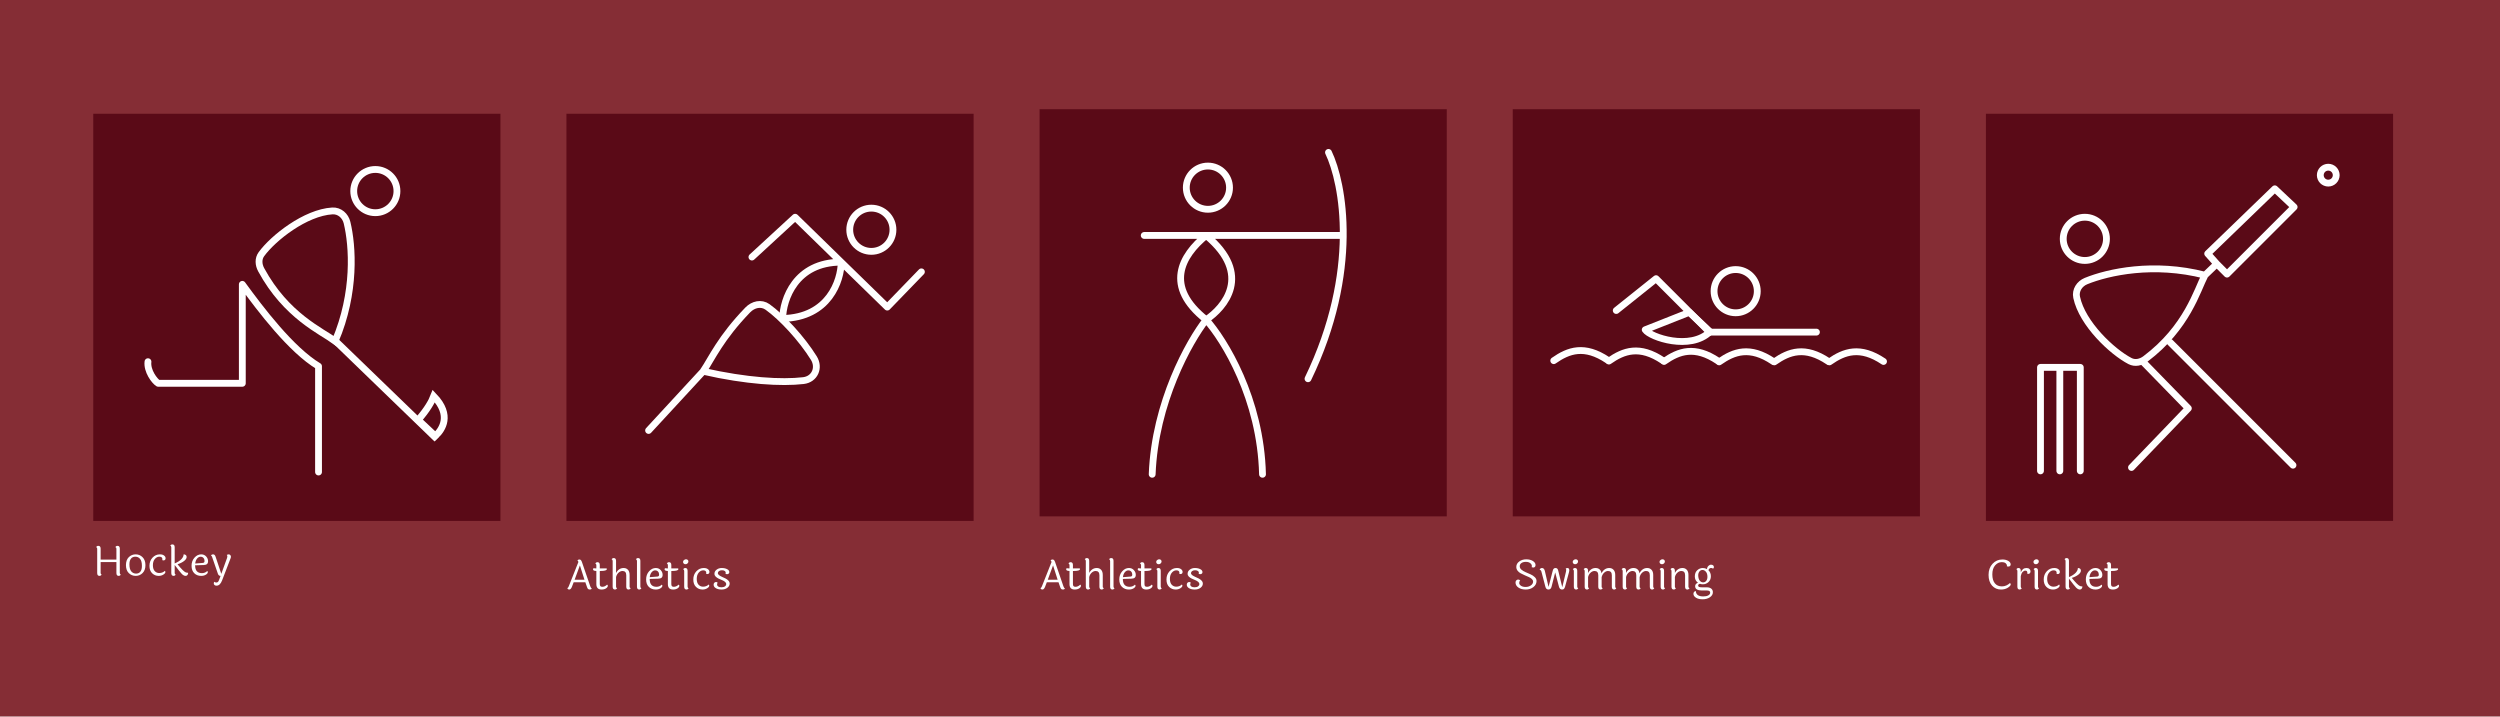 <svg width="1099" height="315" viewBox="0 0 1099 315" fill="none" xmlns="http://www.w3.org/2000/svg">
<rect width="1099" height="315" fill="#852D35"/>
<path d="M52.664 241.192V251.884C52.664 252.232 52.814 252.466 53.114 252.586C52.874 252.97 52.562 253.162 52.178 253.162C51.506 253.162 51.17 252.742 51.17 251.902V247.096H44.24V251.884C44.24 252.22 44.384 252.454 44.672 252.586C44.432 252.97 44.114 253.162 43.718 253.162C43.058 253.162 42.728 252.742 42.728 251.902V241.21C42.728 240.874 42.578 240.64 42.278 240.508C42.494 240.136 42.806 239.95 43.214 239.95C43.898 239.95 44.24 240.364 44.24 241.192V245.998H51.17V241.21C51.17 240.874 51.02 240.64 50.72 240.508C50.936 240.136 51.248 239.95 51.656 239.95C52.328 239.95 52.664 240.364 52.664 241.192ZM61.557 245.674C61.017 245.038 60.333 244.72 59.505 244.72C58.677 244.72 58.035 245.008 57.579 245.584C57.123 246.148 56.895 246.982 56.895 248.086C56.895 249.514 57.171 250.552 57.723 251.2C58.287 251.836 58.983 252.154 59.811 252.154C60.639 252.154 61.275 251.866 61.719 251.29C62.163 250.714 62.385 249.874 62.385 248.77C62.385 247.33 62.109 246.298 61.557 245.674ZM56.607 244.936C57.447 244.108 58.461 243.694 59.649 243.694C60.837 243.694 61.845 244.114 62.673 244.954C63.513 245.782 63.933 246.946 63.933 248.446C63.933 249.934 63.513 251.092 62.673 251.92C61.845 252.748 60.837 253.162 59.649 253.162C58.461 253.162 57.447 252.748 56.607 251.92C55.779 251.092 55.365 249.928 55.365 248.428C55.365 246.928 55.779 245.764 56.607 244.936ZM72.793 245.422C72.793 245.71 72.709 245.938 72.541 246.106C72.373 246.274 72.169 246.358 71.929 246.358C71.689 246.358 71.491 246.31 71.335 246.214C71.371 246.082 71.389 245.95 71.389 245.818C71.389 245.086 70.939 244.72 70.039 244.72C69.307 244.72 68.653 245.056 68.077 245.728C67.501 246.4 67.213 247.312 67.213 248.464C67.213 249.604 67.477 250.462 68.005 251.038C68.545 251.614 69.205 251.902 69.985 251.902C70.981 251.902 71.809 251.584 72.469 250.948C72.625 251.08 72.703 251.254 72.703 251.47C72.703 251.854 72.403 252.232 71.803 252.604C71.203 252.976 70.519 253.162 69.751 253.162C68.635 253.162 67.681 252.778 66.889 252.01C66.097 251.242 65.701 250.15 65.701 248.734C65.701 247.306 66.145 246.112 67.033 245.152C67.933 244.18 69.025 243.694 70.309 243.694C71.065 243.694 71.665 243.862 72.109 244.198C72.565 244.534 72.793 244.942 72.793 245.422ZM76.793 240.562V247.69C78.125 247.114 79.109 246.484 79.745 245.8C80.393 245.104 80.717 244.402 80.717 243.694C81.125 243.694 81.449 243.796 81.689 244C81.929 244.204 82.049 244.48 82.049 244.828C82.049 245.44 81.677 246.034 80.933 246.61C80.201 247.186 79.235 247.666 78.035 248.05C79.739 250.15 80.939 251.338 81.635 251.614C81.935 251.734 82.295 251.794 82.715 251.794C82.715 252.178 82.613 252.502 82.409 252.766C82.217 253.03 81.947 253.162 81.599 253.162C81.047 253.162 80.483 252.868 79.907 252.28C79.331 251.68 78.293 250.372 76.793 248.356V251.884C76.793 252.232 76.943 252.466 77.243 252.586C76.991 252.97 76.679 253.162 76.307 253.162C75.635 253.162 75.299 252.742 75.299 251.902V240.598C75.299 240.25 75.149 240.01 74.849 239.878C75.053 239.506 75.365 239.32 75.785 239.32C76.457 239.32 76.793 239.734 76.793 240.562ZM89.178 247.456C89.671 247.42 89.916 247.138 89.916 246.61C89.916 246.07 89.76 245.626 89.448 245.278C89.148 244.918 88.722 244.738 88.171 244.738C87.618 244.738 87.115 245.002 86.659 245.53C86.203 246.058 85.921 246.79 85.812 247.726L89.178 247.456ZM85.776 248.5C85.776 249.676 86.028 250.546 86.532 251.11C87.049 251.674 87.781 251.956 88.728 251.956C89.677 251.956 90.463 251.644 91.087 251.02C91.266 251.116 91.356 251.278 91.356 251.506C91.356 251.902 91.069 252.28 90.493 252.64C89.916 252.988 89.233 253.162 88.441 253.162C87.204 253.162 86.191 252.772 85.398 251.992C84.606 251.212 84.21 250.12 84.21 248.716C84.21 247.3 84.636 246.112 85.489 245.152C86.353 244.18 87.343 243.694 88.459 243.694C89.347 243.694 90.067 244 90.618 244.612C91.183 245.224 91.465 245.92 91.465 246.7C91.465 247.264 91.308 247.684 90.996 247.96C90.697 248.224 90.204 248.368 89.52 248.392L85.776 248.5ZM99.821 245.26C99.905 245.032 99.947 244.804 99.947 244.576C99.947 244.348 99.863 244.144 99.695 243.964C99.959 243.784 100.253 243.694 100.577 243.694C100.901 243.694 101.165 243.856 101.369 244.18C101.465 244.348 101.513 244.54 101.513 244.756C101.513 244.96 101.459 245.194 101.351 245.458L97.607 255.214C97.019 256.714 96.215 257.464 95.195 257.464C94.811 257.464 94.511 257.368 94.295 257.176C94.079 256.984 93.971 256.738 93.971 256.438C93.971 256.15 94.067 255.916 94.259 255.736C94.475 255.964 94.739 256.078 95.051 256.078C95.363 256.078 95.609 255.994 95.789 255.826C95.981 255.658 96.155 255.358 96.311 254.926L96.959 253.162C96.947 253.162 96.929 253.162 96.905 253.162C96.665 253.162 96.443 253.084 96.239 252.928C96.035 252.76 95.885 252.526 95.789 252.226L93.305 245.026C93.185 244.582 92.999 244.3 92.747 244.18C92.951 243.856 93.269 243.694 93.701 243.694C94.217 243.694 94.589 244.084 94.817 244.864L97.283 252.262L99.821 245.26Z" fill="white"/>
<path d="M252.6 254.86H256.938L254.922 248.542L252.6 254.86ZM260.178 258.694C259.986 259.006 259.704 259.162 259.332 259.162C258.972 259.162 258.702 259.084 258.522 258.928C258.342 258.772 258.186 258.49 258.054 258.082L257.316 255.958H252.186L251.43 257.92C251.118 258.748 250.722 259.162 250.242 259.162C249.834 259.162 249.552 258.958 249.396 258.55C249.672 258.442 249.888 258.16 250.044 257.704L254.274 247.03C254.142 246.706 253.992 246.466 253.824 246.31C254.1 246.07 254.382 245.95 254.67 245.95C254.97 245.95 255.198 246.04 255.354 246.22C255.522 246.4 255.678 246.688 255.822 247.084L259.494 257.776C259.662 258.268 259.89 258.574 260.178 258.694ZM263.664 251.008V256.714C263.664 257.158 263.748 257.476 263.916 257.668C264.096 257.86 264.384 257.956 264.78 257.956C265.524 257.956 266.226 257.638 266.886 257.002C267.09 257.11 267.192 257.284 267.192 257.524C267.192 257.932 266.928 258.31 266.4 258.658C265.872 258.994 265.224 259.162 264.456 259.162C262.92 259.162 262.152 258.364 262.152 256.768V251.008C261.18 250.972 260.694 250.738 260.694 250.306C260.694 250.078 260.766 249.904 260.91 249.784C261.33 249.844 261.654 249.874 261.882 249.874H262.152V248.416C262.152 248.08 262.002 247.84 261.702 247.696C261.942 247.324 262.254 247.138 262.638 247.138C263.322 247.138 263.664 247.558 263.664 248.398V249.874H266.688C266.736 249.958 266.76 250.06 266.76 250.18C266.76 250.732 265.812 251.008 263.916 251.008H263.664ZM276.776 252.79V257.884C276.776 258.22 276.932 258.454 277.244 258.586C276.992 258.97 276.674 259.162 276.29 259.162C275.63 259.162 275.3 258.742 275.3 257.902V252.898C275.3 251.638 274.748 251.008 273.644 251.008C273.044 251.008 272.474 251.248 271.934 251.728C271.394 252.208 271.022 252.85 270.818 253.654V257.884C270.818 258.232 270.968 258.466 271.268 258.586C271.016 258.97 270.704 259.162 270.332 259.162C269.66 259.162 269.324 258.742 269.324 257.902V246.598C269.324 246.25 269.174 246.01 268.874 245.878C269.078 245.506 269.39 245.32 269.81 245.32C270.482 245.32 270.818 245.734 270.818 246.562V251.89C271.13 251.242 271.574 250.714 272.15 250.306C272.726 249.898 273.398 249.694 274.166 249.694C274.946 249.694 275.576 249.958 276.056 250.486C276.536 251.002 276.776 251.77 276.776 252.79ZM281.505 246.562V257.884C281.505 258.232 281.655 258.466 281.955 258.586C281.703 258.97 281.391 259.162 281.019 259.162C280.347 259.162 280.011 258.742 280.011 257.902V246.598C280.011 246.25 279.861 246.01 279.561 245.878C279.765 245.506 280.077 245.32 280.497 245.32C281.169 245.32 281.505 245.734 281.505 246.562ZM289.005 253.456C289.497 253.42 289.743 253.138 289.743 252.61C289.743 252.07 289.587 251.626 289.275 251.278C288.975 250.918 288.549 250.738 287.997 250.738C287.445 250.738 286.941 251.002 286.485 251.53C286.029 252.058 285.747 252.79 285.639 253.726L289.005 253.456ZM285.603 254.5C285.603 255.676 285.855 256.546 286.359 257.11C286.875 257.674 287.607 257.956 288.555 257.956C289.503 257.956 290.289 257.644 290.913 257.02C291.093 257.116 291.183 257.278 291.183 257.506C291.183 257.902 290.895 258.28 290.319 258.64C289.743 258.988 289.059 259.162 288.267 259.162C287.031 259.162 286.017 258.772 285.225 257.992C284.433 257.212 284.037 256.12 284.037 254.716C284.037 253.3 284.463 252.112 285.315 251.152C286.179 250.18 287.169 249.694 288.285 249.694C289.173 249.694 289.893 250 290.445 250.612C291.009 251.224 291.291 251.92 291.291 252.7C291.291 253.264 291.135 253.684 290.823 253.96C290.523 254.224 290.031 254.368 289.347 254.392L285.603 254.5ZM295.111 251.008V256.714C295.111 257.158 295.195 257.476 295.363 257.668C295.543 257.86 295.831 257.956 296.227 257.956C296.971 257.956 297.673 257.638 298.333 257.002C298.537 257.11 298.639 257.284 298.639 257.524C298.639 257.932 298.375 258.31 297.847 258.658C297.319 258.994 296.671 259.162 295.903 259.162C294.367 259.162 293.599 258.364 293.599 256.768V251.008C292.627 250.972 292.141 250.738 292.141 250.306C292.141 250.078 292.213 249.904 292.357 249.784C292.777 249.844 293.101 249.874 293.329 249.874H293.599V248.416C293.599 248.08 293.449 247.84 293.149 247.696C293.389 247.324 293.701 247.138 294.085 247.138C294.769 247.138 295.111 247.558 295.111 248.398V249.874H298.135C298.183 249.958 298.207 250.06 298.207 250.18C298.207 250.732 297.259 251.008 295.363 251.008H295.111ZM301.563 245.86C301.875 245.86 302.127 245.95 302.319 246.13C302.523 246.298 302.625 246.538 302.625 246.85C302.625 247.15 302.493 247.426 302.229 247.678C301.977 247.918 301.689 248.038 301.365 248.038C301.041 248.038 300.777 247.942 300.573 247.75C300.369 247.558 300.267 247.306 300.267 246.994C300.267 246.682 300.405 246.418 300.681 246.202C300.969 245.974 301.263 245.86 301.563 245.86ZM302.265 250.954V257.884C302.265 258.232 302.415 258.466 302.715 258.586C302.463 258.97 302.151 259.162 301.779 259.162C301.107 259.162 300.771 258.742 300.771 257.902V250.99C300.771 250.642 300.621 250.402 300.321 250.27C300.549 249.886 300.861 249.694 301.257 249.694C301.929 249.694 302.265 250.114 302.265 250.954ZM311.871 251.422C311.871 251.71 311.787 251.938 311.619 252.106C311.451 252.274 311.247 252.358 311.007 252.358C310.767 252.358 310.569 252.31 310.413 252.214C310.449 252.082 310.467 251.95 310.467 251.818C310.467 251.086 310.017 250.72 309.117 250.72C308.385 250.72 307.731 251.056 307.155 251.728C306.579 252.4 306.291 253.312 306.291 254.464C306.291 255.604 306.555 256.462 307.083 257.038C307.623 257.614 308.283 257.902 309.063 257.902C310.059 257.902 310.887 257.584 311.547 256.948C311.703 257.08 311.781 257.254 311.781 257.47C311.781 257.854 311.481 258.232 310.881 258.604C310.281 258.976 309.597 259.162 308.829 259.162C307.713 259.162 306.759 258.778 305.967 258.01C305.175 257.242 304.779 256.15 304.779 254.734C304.779 253.306 305.223 252.112 306.111 251.152C307.011 250.18 308.103 249.694 309.387 249.694C310.143 249.694 310.743 249.862 311.187 250.198C311.643 250.534 311.871 250.942 311.871 251.422ZM320.317 252.178C320.125 252.334 319.891 252.412 319.615 252.412C319.339 252.412 319.105 252.34 318.913 252.196C318.985 252.076 319.021 251.902 319.021 251.674C319.021 251.446 318.883 251.224 318.607 251.008C318.331 250.792 317.917 250.684 317.365 250.684C316.813 250.684 316.375 250.81 316.051 251.062C315.727 251.302 315.565 251.59 315.565 251.926C315.565 252.262 315.745 252.568 316.105 252.844C316.465 253.108 316.897 253.354 317.401 253.582C317.905 253.798 318.409 254.032 318.913 254.284C319.429 254.536 319.867 254.86 320.227 255.256C320.587 255.64 320.767 256.072 320.767 256.552C320.767 257.26 320.431 257.872 319.759 258.388C319.087 258.904 318.235 259.162 317.203 259.162C316.171 259.162 315.331 258.964 314.683 258.568C314.035 258.172 313.711 257.662 313.711 257.038C313.711 256.666 313.813 256.378 314.017 256.174C314.233 255.958 314.485 255.85 314.773 255.85C315.073 255.85 315.307 255.952 315.475 256.156C315.307 256.384 315.223 256.66 315.223 256.984C315.223 257.308 315.385 257.59 315.709 257.83C316.045 258.058 316.525 258.172 317.149 258.172C317.785 258.172 318.289 258.04 318.661 257.776C319.045 257.5 319.237 257.17 319.237 256.786C319.237 256.39 319.057 256.048 318.697 255.76C318.349 255.472 317.923 255.226 317.419 255.022C316.915 254.806 316.405 254.584 315.889 254.356C315.385 254.116 314.953 253.816 314.593 253.456C314.245 253.096 314.071 252.688 314.071 252.232C314.071 251.512 314.383 250.912 315.007 250.432C315.631 249.94 316.393 249.694 317.293 249.694C318.205 249.694 318.985 249.862 319.633 250.198C320.281 250.522 320.605 250.954 320.605 251.494C320.617 251.782 320.521 252.01 320.317 252.178Z" fill="white"/>
<path d="M460.6 254.86H464.938L462.922 248.542L460.6 254.86ZM468.178 258.694C467.986 259.006 467.704 259.162 467.332 259.162C466.972 259.162 466.702 259.084 466.522 258.928C466.342 258.772 466.186 258.49 466.054 258.082L465.316 255.958H460.186L459.43 257.92C459.118 258.748 458.722 259.162 458.242 259.162C457.834 259.162 457.552 258.958 457.396 258.55C457.672 258.442 457.888 258.16 458.044 257.704L462.274 247.03C462.142 246.706 461.992 246.466 461.824 246.31C462.1 246.07 462.382 245.95 462.67 245.95C462.97 245.95 463.198 246.04 463.354 246.22C463.522 246.4 463.678 246.688 463.822 247.084L467.494 257.776C467.662 258.268 467.89 258.574 468.178 258.694ZM471.664 251.008V256.714C471.664 257.158 471.748 257.476 471.916 257.668C472.096 257.86 472.384 257.956 472.78 257.956C473.524 257.956 474.226 257.638 474.886 257.002C475.09 257.11 475.192 257.284 475.192 257.524C475.192 257.932 474.928 258.31 474.4 258.658C473.872 258.994 473.224 259.162 472.456 259.162C470.92 259.162 470.152 258.364 470.152 256.768V251.008C469.18 250.972 468.694 250.738 468.694 250.306C468.694 250.078 468.766 249.904 468.91 249.784C469.33 249.844 469.654 249.874 469.882 249.874H470.152V248.416C470.152 248.08 470.002 247.84 469.702 247.696C469.942 247.324 470.254 247.138 470.638 247.138C471.322 247.138 471.664 247.558 471.664 248.398V249.874H474.688C474.736 249.958 474.76 250.06 474.76 250.18C474.76 250.732 473.812 251.008 471.916 251.008H471.664ZM484.776 252.79V257.884C484.776 258.22 484.932 258.454 485.244 258.586C484.992 258.97 484.674 259.162 484.29 259.162C483.63 259.162 483.3 258.742 483.3 257.902V252.898C483.3 251.638 482.748 251.008 481.644 251.008C481.044 251.008 480.474 251.248 479.934 251.728C479.394 252.208 479.022 252.85 478.818 253.654V257.884C478.818 258.232 478.968 258.466 479.268 258.586C479.016 258.97 478.704 259.162 478.332 259.162C477.66 259.162 477.324 258.742 477.324 257.902V246.598C477.324 246.25 477.174 246.01 476.874 245.878C477.078 245.506 477.39 245.32 477.81 245.32C478.482 245.32 478.818 245.734 478.818 246.562V251.89C479.13 251.242 479.574 250.714 480.15 250.306C480.726 249.898 481.398 249.694 482.166 249.694C482.946 249.694 483.576 249.958 484.056 250.486C484.536 251.002 484.776 251.77 484.776 252.79ZM489.505 246.562V257.884C489.505 258.232 489.655 258.466 489.955 258.586C489.703 258.97 489.391 259.162 489.019 259.162C488.347 259.162 488.011 258.742 488.011 257.902V246.598C488.011 246.25 487.861 246.01 487.561 245.878C487.765 245.506 488.077 245.32 488.497 245.32C489.169 245.32 489.505 245.734 489.505 246.562ZM497.005 253.456C497.497 253.42 497.743 253.138 497.743 252.61C497.743 252.07 497.587 251.626 497.275 251.278C496.975 250.918 496.549 250.738 495.997 250.738C495.445 250.738 494.941 251.002 494.485 251.53C494.029 252.058 493.747 252.79 493.639 253.726L497.005 253.456ZM493.603 254.5C493.603 255.676 493.855 256.546 494.359 257.11C494.875 257.674 495.607 257.956 496.555 257.956C497.503 257.956 498.289 257.644 498.913 257.02C499.093 257.116 499.183 257.278 499.183 257.506C499.183 257.902 498.895 258.28 498.319 258.64C497.743 258.988 497.059 259.162 496.267 259.162C495.031 259.162 494.017 258.772 493.225 257.992C492.433 257.212 492.037 256.12 492.037 254.716C492.037 253.3 492.463 252.112 493.315 251.152C494.179 250.18 495.169 249.694 496.285 249.694C497.173 249.694 497.893 250 498.445 250.612C499.009 251.224 499.291 251.92 499.291 252.7C499.291 253.264 499.135 253.684 498.823 253.96C498.523 254.224 498.031 254.368 497.347 254.392L493.603 254.5ZM503.111 251.008V256.714C503.111 257.158 503.195 257.476 503.363 257.668C503.543 257.86 503.831 257.956 504.227 257.956C504.971 257.956 505.673 257.638 506.333 257.002C506.537 257.11 506.639 257.284 506.639 257.524C506.639 257.932 506.375 258.31 505.847 258.658C505.319 258.994 504.671 259.162 503.903 259.162C502.367 259.162 501.599 258.364 501.599 256.768V251.008C500.627 250.972 500.141 250.738 500.141 250.306C500.141 250.078 500.213 249.904 500.357 249.784C500.777 249.844 501.101 249.874 501.329 249.874H501.599V248.416C501.599 248.08 501.449 247.84 501.149 247.696C501.389 247.324 501.701 247.138 502.085 247.138C502.769 247.138 503.111 247.558 503.111 248.398V249.874H506.135C506.183 249.958 506.207 250.06 506.207 250.18C506.207 250.732 505.259 251.008 503.363 251.008H503.111ZM509.563 245.86C509.875 245.86 510.127 245.95 510.319 246.13C510.523 246.298 510.625 246.538 510.625 246.85C510.625 247.15 510.493 247.426 510.229 247.678C509.977 247.918 509.689 248.038 509.365 248.038C509.041 248.038 508.777 247.942 508.573 247.75C508.369 247.558 508.267 247.306 508.267 246.994C508.267 246.682 508.405 246.418 508.681 246.202C508.969 245.974 509.263 245.86 509.563 245.86ZM510.265 250.954V257.884C510.265 258.232 510.415 258.466 510.715 258.586C510.463 258.97 510.151 259.162 509.779 259.162C509.107 259.162 508.771 258.742 508.771 257.902V250.99C508.771 250.642 508.621 250.402 508.321 250.27C508.549 249.886 508.861 249.694 509.257 249.694C509.929 249.694 510.265 250.114 510.265 250.954ZM519.871 251.422C519.871 251.71 519.787 251.938 519.619 252.106C519.451 252.274 519.247 252.358 519.007 252.358C518.767 252.358 518.569 252.31 518.413 252.214C518.449 252.082 518.467 251.95 518.467 251.818C518.467 251.086 518.017 250.72 517.117 250.72C516.385 250.72 515.731 251.056 515.155 251.728C514.579 252.4 514.291 253.312 514.291 254.464C514.291 255.604 514.555 256.462 515.083 257.038C515.623 257.614 516.283 257.902 517.063 257.902C518.059 257.902 518.887 257.584 519.547 256.948C519.703 257.08 519.781 257.254 519.781 257.47C519.781 257.854 519.481 258.232 518.881 258.604C518.281 258.976 517.597 259.162 516.829 259.162C515.713 259.162 514.759 258.778 513.967 258.01C513.175 257.242 512.779 256.15 512.779 254.734C512.779 253.306 513.223 252.112 514.111 251.152C515.011 250.18 516.103 249.694 517.387 249.694C518.143 249.694 518.743 249.862 519.187 250.198C519.643 250.534 519.871 250.942 519.871 251.422ZM528.317 252.178C528.125 252.334 527.891 252.412 527.615 252.412C527.339 252.412 527.105 252.34 526.913 252.196C526.985 252.076 527.021 251.902 527.021 251.674C527.021 251.446 526.883 251.224 526.607 251.008C526.331 250.792 525.917 250.684 525.365 250.684C524.813 250.684 524.375 250.81 524.051 251.062C523.727 251.302 523.565 251.59 523.565 251.926C523.565 252.262 523.745 252.568 524.105 252.844C524.465 253.108 524.897 253.354 525.401 253.582C525.905 253.798 526.409 254.032 526.913 254.284C527.429 254.536 527.867 254.86 528.227 255.256C528.587 255.64 528.767 256.072 528.767 256.552C528.767 257.26 528.431 257.872 527.759 258.388C527.087 258.904 526.235 259.162 525.203 259.162C524.171 259.162 523.331 258.964 522.683 258.568C522.035 258.172 521.711 257.662 521.711 257.038C521.711 256.666 521.813 256.378 522.017 256.174C522.233 255.958 522.485 255.85 522.773 255.85C523.073 255.85 523.307 255.952 523.475 256.156C523.307 256.384 523.223 256.66 523.223 256.984C523.223 257.308 523.385 257.59 523.709 257.83C524.045 258.058 524.525 258.172 525.149 258.172C525.785 258.172 526.289 258.04 526.661 257.776C527.045 257.5 527.237 257.17 527.237 256.786C527.237 256.39 527.057 256.048 526.697 255.76C526.349 255.472 525.923 255.226 525.419 255.022C524.915 254.806 524.405 254.584 523.889 254.356C523.385 254.116 522.953 253.816 522.593 253.456C522.245 253.096 522.071 252.688 522.071 252.232C522.071 251.512 522.383 250.912 523.007 250.432C523.631 249.94 524.393 249.694 525.293 249.694C526.205 249.694 526.985 249.862 527.633 250.198C528.281 250.522 528.605 250.954 528.605 251.494C528.617 251.782 528.521 252.01 528.317 252.178Z" fill="white"/>
<path d="M675.026 248.398C675.026 248.734 674.93 249.004 674.738 249.208C674.558 249.4 674.348 249.496 674.108 249.496C673.88 249.496 673.622 249.448 673.334 249.352C673.382 249.16 673.406 248.974 673.406 248.794C673.406 248.35 673.172 247.942 672.704 247.57C672.248 247.186 671.606 246.994 670.778 246.994C669.962 246.994 669.308 247.168 668.816 247.516C668.324 247.864 668.078 248.332 668.078 248.92C668.078 249.496 668.33 250 668.834 250.432C669.338 250.852 669.95 251.218 670.67 251.53C671.402 251.842 672.128 252.16 672.848 252.484C673.58 252.808 674.198 253.222 674.702 253.726C675.206 254.218 675.458 254.782 675.458 255.418C675.458 256.486 674.99 257.38 674.054 258.1C673.13 258.808 672.02 259.162 670.724 259.162C669.428 259.162 668.354 258.874 667.502 258.298C666.65 257.71 666.224 256.972 666.224 256.084C666.224 255.7 666.332 255.388 666.548 255.148C666.764 254.896 667.052 254.77 667.412 254.77C667.772 254.77 668.054 254.914 668.258 255.202C667.982 255.454 667.844 255.808 667.844 256.264C667.844 256.72 668.096 257.128 668.6 257.488C669.104 257.848 669.794 258.028 670.67 258.028C671.558 258.028 672.326 257.8 672.974 257.344C673.622 256.888 673.946 256.33 673.946 255.67C673.946 255.25 673.76 254.866 673.388 254.518C673.028 254.17 672.572 253.882 672.02 253.654C671.48 253.426 670.892 253.168 670.256 252.88C669.62 252.592 669.026 252.304 668.474 252.016C667.934 251.728 667.478 251.344 667.106 250.864C666.746 250.372 666.566 249.826 666.566 249.226C666.566 248.254 666.992 247.456 667.844 246.832C668.708 246.196 669.734 245.878 670.922 245.878C672.11 245.878 673.088 246.124 673.856 246.616C674.636 247.108 675.026 247.702 675.026 248.398ZM688.41 251.278C688.47 251.026 688.5 250.78 688.5 250.54C688.5 250.288 688.422 250.084 688.266 249.928C688.518 249.772 688.8 249.694 689.112 249.694C689.424 249.694 689.646 249.85 689.778 250.162C689.838 250.306 689.868 250.486 689.868 250.702C689.868 250.918 689.832 251.164 689.76 251.44L688.014 257.884C687.882 258.34 687.714 258.67 687.51 258.874C687.306 259.066 687.03 259.162 686.682 259.162C685.998 259.162 685.542 258.736 685.314 257.884L683.658 251.656L682.074 257.884C681.87 258.736 681.414 259.162 680.706 259.162C679.998 259.162 679.542 258.736 679.338 257.884L677.592 251.242C677.472 250.786 677.226 250.552 676.854 250.54C676.866 250.288 676.968 250.084 677.16 249.928C677.364 249.772 677.598 249.694 677.862 249.694C678.474 249.694 678.888 250.114 679.104 250.954L680.742 258.01L682.596 250.828C682.704 250.42 682.854 250.132 683.046 249.964C683.238 249.784 683.49 249.694 683.802 249.694C684.126 249.694 684.378 249.784 684.558 249.964C684.75 250.132 684.894 250.42 684.99 250.828L686.772 258.136L688.41 251.278ZM692.655 245.86C692.967 245.86 693.219 245.95 693.411 246.13C693.615 246.298 693.717 246.538 693.717 246.85C693.717 247.15 693.585 247.426 693.321 247.678C693.069 247.918 692.781 248.038 692.457 248.038C692.133 248.038 691.869 247.942 691.665 247.75C691.461 247.558 691.359 247.306 691.359 246.994C691.359 246.682 691.497 246.418 691.773 246.202C692.061 245.974 692.355 245.86 692.655 245.86ZM693.357 250.954V257.884C693.357 258.232 693.507 258.466 693.807 258.586C693.555 258.97 693.243 259.162 692.871 259.162C692.199 259.162 691.863 258.742 691.863 257.902V250.99C691.863 250.642 691.713 250.402 691.413 250.27C691.641 249.886 691.953 249.694 692.349 249.694C693.021 249.694 693.357 250.114 693.357 250.954ZM710.055 252.79V257.884C710.055 258.22 710.205 258.454 710.505 258.586C710.289 258.97 709.977 259.162 709.569 259.162C708.897 259.162 708.561 258.742 708.561 257.902V252.898C708.561 251.638 708.009 251.008 706.905 251.008C706.305 251.008 705.735 251.254 705.195 251.746C704.655 252.238 704.283 252.898 704.079 253.726V257.884C704.079 258.22 704.235 258.454 704.547 258.586C704.295 258.97 703.977 259.162 703.593 259.162C702.933 259.162 702.603 258.742 702.603 257.902V252.898C702.603 251.638 702.051 251.008 700.947 251.008C700.347 251.008 699.777 251.248 699.237 251.728C698.697 252.208 698.325 252.85 698.121 253.654V257.884C698.121 258.232 698.271 258.466 698.571 258.586C698.319 258.97 698.007 259.162 697.635 259.162C696.963 259.162 696.627 258.742 696.627 257.902V250.99C696.627 250.642 696.477 250.402 696.177 250.27C696.405 249.886 696.717 249.694 697.113 249.694C697.785 249.694 698.121 250.114 698.121 250.954V251.89C698.433 251.242 698.877 250.714 699.453 250.306C700.029 249.898 700.677 249.694 701.397 249.694C702.117 249.694 702.705 249.892 703.161 250.288C703.629 250.684 703.917 251.278 704.025 252.07C704.301 251.386 704.739 250.822 705.339 250.378C705.939 249.922 706.629 249.694 707.409 249.694C708.201 249.694 708.837 249.958 709.317 250.486C709.809 251.002 710.055 251.77 710.055 252.79ZM726.754 252.79V257.884C726.754 258.22 726.904 258.454 727.204 258.586C726.988 258.97 726.676 259.162 726.268 259.162C725.596 259.162 725.26 258.742 725.26 257.902V252.898C725.26 251.638 724.708 251.008 723.604 251.008C723.004 251.008 722.434 251.254 721.894 251.746C721.354 252.238 720.982 252.898 720.778 253.726V257.884C720.778 258.22 720.934 258.454 721.246 258.586C720.994 258.97 720.676 259.162 720.292 259.162C719.632 259.162 719.302 258.742 719.302 257.902V252.898C719.302 251.638 718.75 251.008 717.646 251.008C717.046 251.008 716.476 251.248 715.936 251.728C715.396 252.208 715.024 252.85 714.82 253.654V257.884C714.82 258.232 714.97 258.466 715.27 258.586C715.018 258.97 714.706 259.162 714.334 259.162C713.662 259.162 713.326 258.742 713.326 257.902V250.99C713.326 250.642 713.176 250.402 712.876 250.27C713.104 249.886 713.416 249.694 713.812 249.694C714.484 249.694 714.82 250.114 714.82 250.954V251.89C715.132 251.242 715.576 250.714 716.152 250.306C716.728 249.898 717.376 249.694 718.096 249.694C718.816 249.694 719.404 249.892 719.86 250.288C720.328 250.684 720.616 251.278 720.724 252.07C721 251.386 721.438 250.822 722.038 250.378C722.638 249.922 723.328 249.694 724.108 249.694C724.9 249.694 725.536 249.958 726.016 250.486C726.508 251.002 726.754 251.77 726.754 252.79ZM730.817 245.86C731.129 245.86 731.381 245.95 731.573 246.13C731.777 246.298 731.879 246.538 731.879 246.85C731.879 247.15 731.747 247.426 731.483 247.678C731.231 247.918 730.943 248.038 730.619 248.038C730.295 248.038 730.031 247.942 729.827 247.75C729.623 247.558 729.521 247.306 729.521 246.994C729.521 246.682 729.659 246.418 729.935 246.202C730.223 245.974 730.517 245.86 730.817 245.86ZM731.519 250.954V257.884C731.519 258.232 731.669 258.466 731.969 258.586C731.717 258.97 731.405 259.162 731.033 259.162C730.361 259.162 730.025 258.742 730.025 257.902V250.99C730.025 250.642 729.875 250.402 729.575 250.27C729.803 249.886 730.115 249.694 730.511 249.694C731.183 249.694 731.519 250.114 731.519 250.954ZM742.241 252.79V257.884C742.241 258.22 742.397 258.454 742.709 258.586C742.457 258.97 742.139 259.162 741.755 259.162C741.095 259.162 740.765 258.742 740.765 257.902V252.898C740.765 251.638 740.213 251.008 739.109 251.008C738.509 251.008 737.939 251.248 737.399 251.728C736.859 252.208 736.487 252.85 736.283 253.654V257.884C736.283 258.232 736.433 258.466 736.733 258.586C736.481 258.97 736.169 259.162 735.797 259.162C735.125 259.162 734.789 258.742 734.789 257.902V250.99C734.789 250.642 734.639 250.402 734.339 250.27C734.567 249.886 734.879 249.694 735.275 249.694C735.947 249.694 736.283 250.114 736.283 250.954V251.89C736.595 251.242 737.039 250.714 737.615 250.306C738.191 249.898 738.863 249.694 739.631 249.694C740.411 249.694 741.041 249.958 741.521 250.486C742.001 251.002 742.241 251.77 742.241 252.79ZM747.24 255.292C747.648 255.772 748.134 256.012 748.698 256.012C749.262 256.012 749.718 255.784 750.066 255.328C750.414 254.86 750.588 254.272 750.588 253.564C750.588 252.604 750.366 251.866 749.922 251.35C749.478 250.822 748.974 250.558 748.41 250.558C747.858 250.558 747.408 250.786 747.06 251.242C746.712 251.698 746.538 252.25 746.538 252.898C746.538 253.018 746.544 253.144 746.556 253.276C746.616 254.128 746.844 254.8 747.24 255.292ZM750.354 259.576H748.05C747.198 259.576 746.508 259.426 745.98 259.126C745.452 258.838 745.188 258.358 745.188 257.686C745.188 257.002 745.596 256.492 746.412 256.156C745.5 255.484 745.044 254.566 745.044 253.402C745.044 252.238 745.398 251.332 746.106 250.684C746.814 250.024 747.636 249.694 748.572 249.694C749.22 249.694 749.814 249.856 750.354 250.18C750.426 249.604 750.642 249.136 751.002 248.776C751.374 248.416 751.758 248.236 752.154 248.236C752.562 248.236 752.874 248.332 753.09 248.524C753.318 248.716 753.432 248.974 753.432 249.298C753.432 249.61 753.306 249.838 753.054 249.982C752.79 249.778 752.508 249.676 752.208 249.676C751.908 249.676 751.65 249.772 751.434 249.964C751.23 250.144 751.098 250.384 751.038 250.684C751.746 251.368 752.1 252.244 752.1 253.312C752.1 254.38 751.746 255.238 751.038 255.886C750.33 256.534 749.508 256.858 748.572 256.858C748.104 256.858 747.678 256.78 747.294 256.624C746.766 256.756 746.502 257.014 746.502 257.398C746.502 257.686 746.634 257.89 746.898 258.01C747.174 258.13 747.612 258.19 748.212 258.19H750.282C751.158 258.19 751.824 258.382 752.28 258.766C752.748 259.15 752.982 259.678 752.982 260.35C752.982 261.238 752.544 261.976 751.668 262.564C750.792 263.152 749.73 263.446 748.482 263.446C747.234 263.446 746.25 263.212 745.53 262.744C744.81 262.276 744.444 261.712 744.432 261.052C744.432 260.704 744.528 260.422 744.72 260.206C744.924 259.99 745.176 259.852 745.476 259.792C745.548 261.388 746.64 262.186 748.752 262.186C749.712 262.186 750.456 262.03 750.984 261.718C751.524 261.418 751.794 261.016 751.794 260.512C751.794 259.888 751.314 259.576 750.354 259.576Z" fill="white"/>
<rect x="38.5" y="47.5" width="184" height="184" fill="#5A0A17" stroke="#852D35" stroke-width="5"/>
<path d="M114.813 118.574C125.794 138.862 141.365 145.569 147.333 149.958C156.437 128.528 155.03 108.097 152.564 97.883C151.825 94.821 149.241 92.538 146.097 92.725C134.248 93.431 120.07 104.636 114.904 111.758C113.444 113.771 113.63 116.387 114.813 118.574Z" stroke="white" stroke-width="3"/>
<path d="M146.551 149L192.051 193" stroke="white" stroke-width="3"/>
<path d="M190.701 174.152C194.781 178.417 195.619 182.112 195.194 184.975C194.777 187.787 193.096 190.112 191.351 191.663L183.837 184.597C187.86 180.019 189.785 176.514 190.701 174.152Z" stroke="white" stroke-width="3"/>
<circle cx="165" cy="84" r="9.5" stroke="white" stroke-width="3"/>
<path d="M140.024 207.5L140.024 161C128.024 153.8 114.524 136 106.524 125V168.5H69.549C67.882 167.5 64.555 163 65.05 159" stroke="white" stroke-width="3" stroke-linecap="round" stroke-linejoin="round"/>
<rect x="246.5" y="47.5" width="184" height="184" fill="#5A0A17" stroke="#852D35" stroke-width="5"/>
<path d="M309.117 163.231C313.028 157.319 316.84 148.551 328.712 136.254C331.09 133.791 334.65 132.954 337.432 134.948C343.716 139.452 352.455 148.857 357.759 157.407C360.4 161.663 358.147 166.736 353.171 167.314C343.562 168.43 328.252 167.564 309.117 163.231ZM309.117 163.231L285.117 189.231" stroke="white" stroke-width="3" stroke-linecap="round"/>
<path d="M330.547 113L349.547 95.5L369.797 115.25M405.047 119.5L390.047 135L369.797 115.25M369.797 115.25C369.714 123.333 364.447 139.6 344.047 140C344.214 131.75 349.597 115.25 369.797 115.25Z" stroke="white" stroke-width="3" stroke-linecap="round" stroke-linejoin="round"/>
<circle cx="383.047" cy="101" r="9.5" stroke="white" stroke-width="3"/>
<rect x="454.5" y="45.5" width="184" height="184" fill="#5A0A17" stroke="#852D35" stroke-width="5"/>
<path d="M530.227 103.5C519.356 112.394 511.648 125.933 530.227 140.559M530.227 103.5C550.979 120.794 538.132 135.288 530.227 140.559M530.227 103.5C527.5 103.5 519.5 103.5 503 103.5M530.227 103.5C532 103.5 545.5 103.5 590 103.5M530.227 140.559C538.151 149.373 554.2 175.3 555 208.5M530.227 140.559C522.818 150.039 507.7 176.9 506.5 208.5" stroke="white" stroke-width="3" stroke-linecap="round"/>
<path d="M584 67C590.5 80.5 597.8 119.3 575 166.5" stroke="white" stroke-width="3" stroke-linecap="round" stroke-linejoin="round"/>
<circle cx="531" cy="82.5" r="9.5" stroke="white" stroke-width="3"/>
<rect x="662.5" y="45.5" width="184" height="184" fill="#5A0A17" stroke="#852D35" stroke-width="5"/>
<circle cx="763" cy="128" r="9.5" stroke="white" stroke-width="3"/>
<path d="M683.029 158.542C689.525 153.993 696.501 151.44 706.803 158.361" stroke="white" stroke-width="3" stroke-linecap="round" stroke-linejoin="round"/>
<path d="M707.275 158.719C713.771 154.17 720.747 151.617 731.049 158.539" stroke="white" stroke-width="3" stroke-linecap="round" stroke-linejoin="round"/>
<path d="M731.513 158.898C738.01 154.349 744.986 151.796 755.287 158.718" stroke="white" stroke-width="3" stroke-linecap="round" stroke-linejoin="round"/>
<path d="M755.759 159.077C762.256 154.528 769.232 151.975 779.533 158.897" stroke="white" stroke-width="3" stroke-linecap="round" stroke-linejoin="round"/>
<path d="M779.994 159.077C786.49 154.528 793.466 151.975 803.768 158.897" stroke="white" stroke-width="3" stroke-linecap="round" stroke-linejoin="round"/>
<path d="M804.224 159.078C810.721 154.529 817.697 151.976 827.998 158.898" stroke="white" stroke-width="3" stroke-linecap="round" stroke-linejoin="round"/>
<path d="M710.5 136.5L728 122.5L751.5 146" stroke="white" stroke-width="3" stroke-linecap="round" stroke-linejoin="round"/>
<path d="M751.5 146H798.5" stroke="white" stroke-width="3" stroke-linecap="round" stroke-linejoin="round"/>
<path d="M723.233 144.965L742.618 137.293L751.715 145.805C743.088 154.257 725.509 148.292 723.233 144.965Z" stroke="white" stroke-width="3" stroke-linejoin="round"/>
<rect x="870.5" y="47.5" width="184" height="184" fill="#5A0A17" stroke="#852D35" stroke-width="5"/>
<path d="M969.309 120.976C965.856 127.531 961.54 143.926 943.111 157.803C941.124 159.298 938.565 159.871 936.358 158.726C928.546 154.677 915.357 142.324 912.896 130.712C912.243 127.631 914.117 124.735 917.034 123.549C926.768 119.592 946.763 115.162 969.309 120.976ZM969.309 120.976L974.5 116M974.5 116L970.5 111.5L1000 83L1008.5 91L979 120.5L974.5 116Z" stroke="white" stroke-width="3" stroke-linejoin="round"/>
<circle cx="916.5" cy="105" r="9.5" stroke="white" stroke-width="3"/>
<circle cx="1023.5" cy="77" r="3.5" stroke="white" stroke-width="3"/>
<path d="M942.5 159.5L962 179.5L937 205.5" stroke="white" stroke-width="3" stroke-linecap="round" stroke-linejoin="round"/>
<path d="M954 150.5L1008 204.5" stroke="white" stroke-width="3" stroke-linecap="round" stroke-linejoin="round"/>
<path d="M897 207V161.5H905.5M905.5 161.5V207M905.5 161.5H914.5V207" stroke="white" stroke-width="3" stroke-linecap="round" stroke-linejoin="round"/>
<path d="M883.89 248.11C883.89 248.41 883.794 248.644 883.602 248.812C883.41 248.98 883.17 249.064 882.882 249.064C882.606 249.064 882.39 249.022 882.234 248.938C882.246 248.854 882.252 248.776 882.252 248.704C882.252 248.296 882.066 247.93 881.694 247.606C881.322 247.282 880.74 247.12 879.948 247.12C878.844 247.12 877.878 247.594 877.05 248.542C876.234 249.478 875.826 250.798 875.826 252.502C875.826 254.206 876.198 255.514 876.942 256.426C877.686 257.326 878.724 257.776 880.056 257.776C880.764 257.776 881.424 257.632 882.036 257.344C882.648 257.056 883.152 256.714 883.548 256.318C883.632 256.33 883.71 256.39 883.782 256.498C883.866 256.594 883.908 256.726 883.908 256.894C883.908 257.338 883.482 257.83 882.63 258.37C881.79 258.898 880.794 259.162 879.642 259.162C878.046 259.162 876.732 258.586 875.7 257.434C874.68 256.282 874.17 254.71 874.17 252.718C874.17 250.726 874.752 249.1 875.916 247.84C877.08 246.58 878.526 245.95 880.254 245.95C881.286 245.95 882.15 246.16 882.846 246.58C883.542 247 883.89 247.51 883.89 248.11ZM888.332 250.954V251.62C888.836 250.336 889.67 249.694 890.834 249.694C891.398 249.694 891.836 249.838 892.148 250.126C892.46 250.414 892.616 250.75 892.616 251.134C892.616 251.506 892.52 251.794 892.328 251.998C892.136 252.19 891.938 252.286 891.734 252.286C891.53 252.286 891.344 252.262 891.176 252.214C891.2 252.094 891.212 251.938 891.212 251.746C891.212 251.146 890.912 250.846 890.312 250.846C889.916 250.846 889.526 251.044 889.142 251.44C888.758 251.836 888.488 252.442 888.332 253.258V257.884C888.332 258.232 888.482 258.466 888.782 258.586C888.53 258.97 888.218 259.162 887.846 259.162C887.174 259.162 886.838 258.742 886.838 257.902V250.99C886.838 250.642 886.688 250.402 886.388 250.27C886.616 249.886 886.928 249.694 887.324 249.694C887.996 249.694 888.332 250.114 888.332 250.954ZM895.206 245.86C895.518 245.86 895.77 245.95 895.962 246.13C896.166 246.298 896.268 246.538 896.268 246.85C896.268 247.15 896.136 247.426 895.872 247.678C895.62 247.918 895.332 248.038 895.008 248.038C894.684 248.038 894.42 247.942 894.216 247.75C894.012 247.558 893.91 247.306 893.91 246.994C893.91 246.682 894.048 246.418 894.324 246.202C894.612 245.974 894.906 245.86 895.206 245.86ZM895.908 250.954V257.884C895.908 258.232 896.058 258.466 896.358 258.586C896.106 258.97 895.794 259.162 895.422 259.162C894.75 259.162 894.414 258.742 894.414 257.902V250.99C894.414 250.642 894.264 250.402 893.964 250.27C894.192 249.886 894.504 249.694 894.9 249.694C895.572 249.694 895.908 250.114 895.908 250.954ZM905.513 251.422C905.513 251.71 905.429 251.938 905.261 252.106C905.093 252.274 904.889 252.358 904.649 252.358C904.409 252.358 904.211 252.31 904.055 252.214C904.091 252.082 904.109 251.95 904.109 251.818C904.109 251.086 903.659 250.72 902.759 250.72C902.027 250.72 901.373 251.056 900.797 251.728C900.221 252.4 899.933 253.312 899.933 254.464C899.933 255.604 900.197 256.462 900.725 257.038C901.265 257.614 901.925 257.902 902.705 257.902C903.701 257.902 904.529 257.584 905.189 256.948C905.345 257.08 905.423 257.254 905.423 257.47C905.423 257.854 905.123 258.232 904.523 258.604C903.923 258.976 903.239 259.162 902.471 259.162C901.355 259.162 900.401 258.778 899.609 258.01C898.817 257.242 898.421 256.15 898.421 254.734C898.421 253.306 898.865 252.112 899.753 251.152C900.653 250.18 901.745 249.694 903.029 249.694C903.785 249.694 904.385 249.862 904.829 250.198C905.285 250.534 905.513 250.942 905.513 251.422ZM909.513 246.562V253.69C910.845 253.114 911.829 252.484 912.465 251.8C913.113 251.104 913.437 250.402 913.437 249.694C913.845 249.694 914.169 249.796 914.409 250C914.649 250.204 914.769 250.48 914.769 250.828C914.769 251.44 914.397 252.034 913.653 252.61C912.921 253.186 911.955 253.666 910.755 254.05C912.459 256.15 913.659 257.338 914.355 257.614C914.655 257.734 915.015 257.794 915.435 257.794C915.435 258.178 915.333 258.502 915.129 258.766C914.937 259.03 914.667 259.162 914.319 259.162C913.767 259.162 913.203 258.868 912.627 258.28C912.051 257.68 911.013 256.372 909.513 254.356V257.884C909.513 258.232 909.663 258.466 909.963 258.586C909.711 258.97 909.399 259.162 909.027 259.162C908.355 259.162 908.019 258.742 908.019 257.902V246.598C908.019 246.25 907.869 246.01 907.569 245.878C907.773 245.506 908.085 245.32 908.505 245.32C909.177 245.32 909.513 245.734 909.513 246.562ZM921.899 253.456C922.391 253.42 922.637 253.138 922.637 252.61C922.637 252.07 922.481 251.626 922.169 251.278C921.869 250.918 921.443 250.738 920.891 250.738C920.339 250.738 919.835 251.002 919.379 251.53C918.923 252.058 918.641 252.79 918.533 253.726L921.899 253.456ZM918.497 254.5C918.497 255.676 918.749 256.546 919.253 257.11C919.769 257.674 920.501 257.956 921.449 257.956C922.397 257.956 923.183 257.644 923.807 257.02C923.987 257.116 924.077 257.278 924.077 257.506C924.077 257.902 923.789 258.28 923.213 258.64C922.637 258.988 921.953 259.162 921.161 259.162C919.925 259.162 918.911 258.772 918.119 257.992C917.327 257.212 916.931 256.12 916.931 254.716C916.931 253.3 917.357 252.112 918.209 251.152C919.073 250.18 920.063 249.694 921.179 249.694C922.067 249.694 922.787 250 923.339 250.612C923.903 251.224 924.185 251.92 924.185 252.7C924.185 253.264 924.029 253.684 923.717 253.96C923.417 254.224 922.925 254.368 922.241 254.392L918.497 254.5ZM928.006 251.008V256.714C928.006 257.158 928.09 257.476 928.258 257.668C928.438 257.86 928.726 257.956 929.122 257.956C929.866 257.956 930.568 257.638 931.228 257.002C931.432 257.11 931.534 257.284 931.534 257.524C931.534 257.932 931.27 258.31 930.742 258.658C930.214 258.994 929.566 259.162 928.798 259.162C927.262 259.162 926.494 258.364 926.494 256.768V251.008C925.522 250.972 925.036 250.738 925.036 250.306C925.036 250.078 925.108 249.904 925.252 249.784C925.672 249.844 925.996 249.874 926.224 249.874H926.494V248.416C926.494 248.08 926.344 247.84 926.044 247.696C926.284 247.324 926.596 247.138 926.98 247.138C927.664 247.138 928.006 247.558 928.006 248.398V249.874H931.03C931.078 249.958 931.102 250.06 931.102 250.18C931.102 250.732 930.154 251.008 928.258 251.008H928.006Z" fill="white"/>
</svg>
